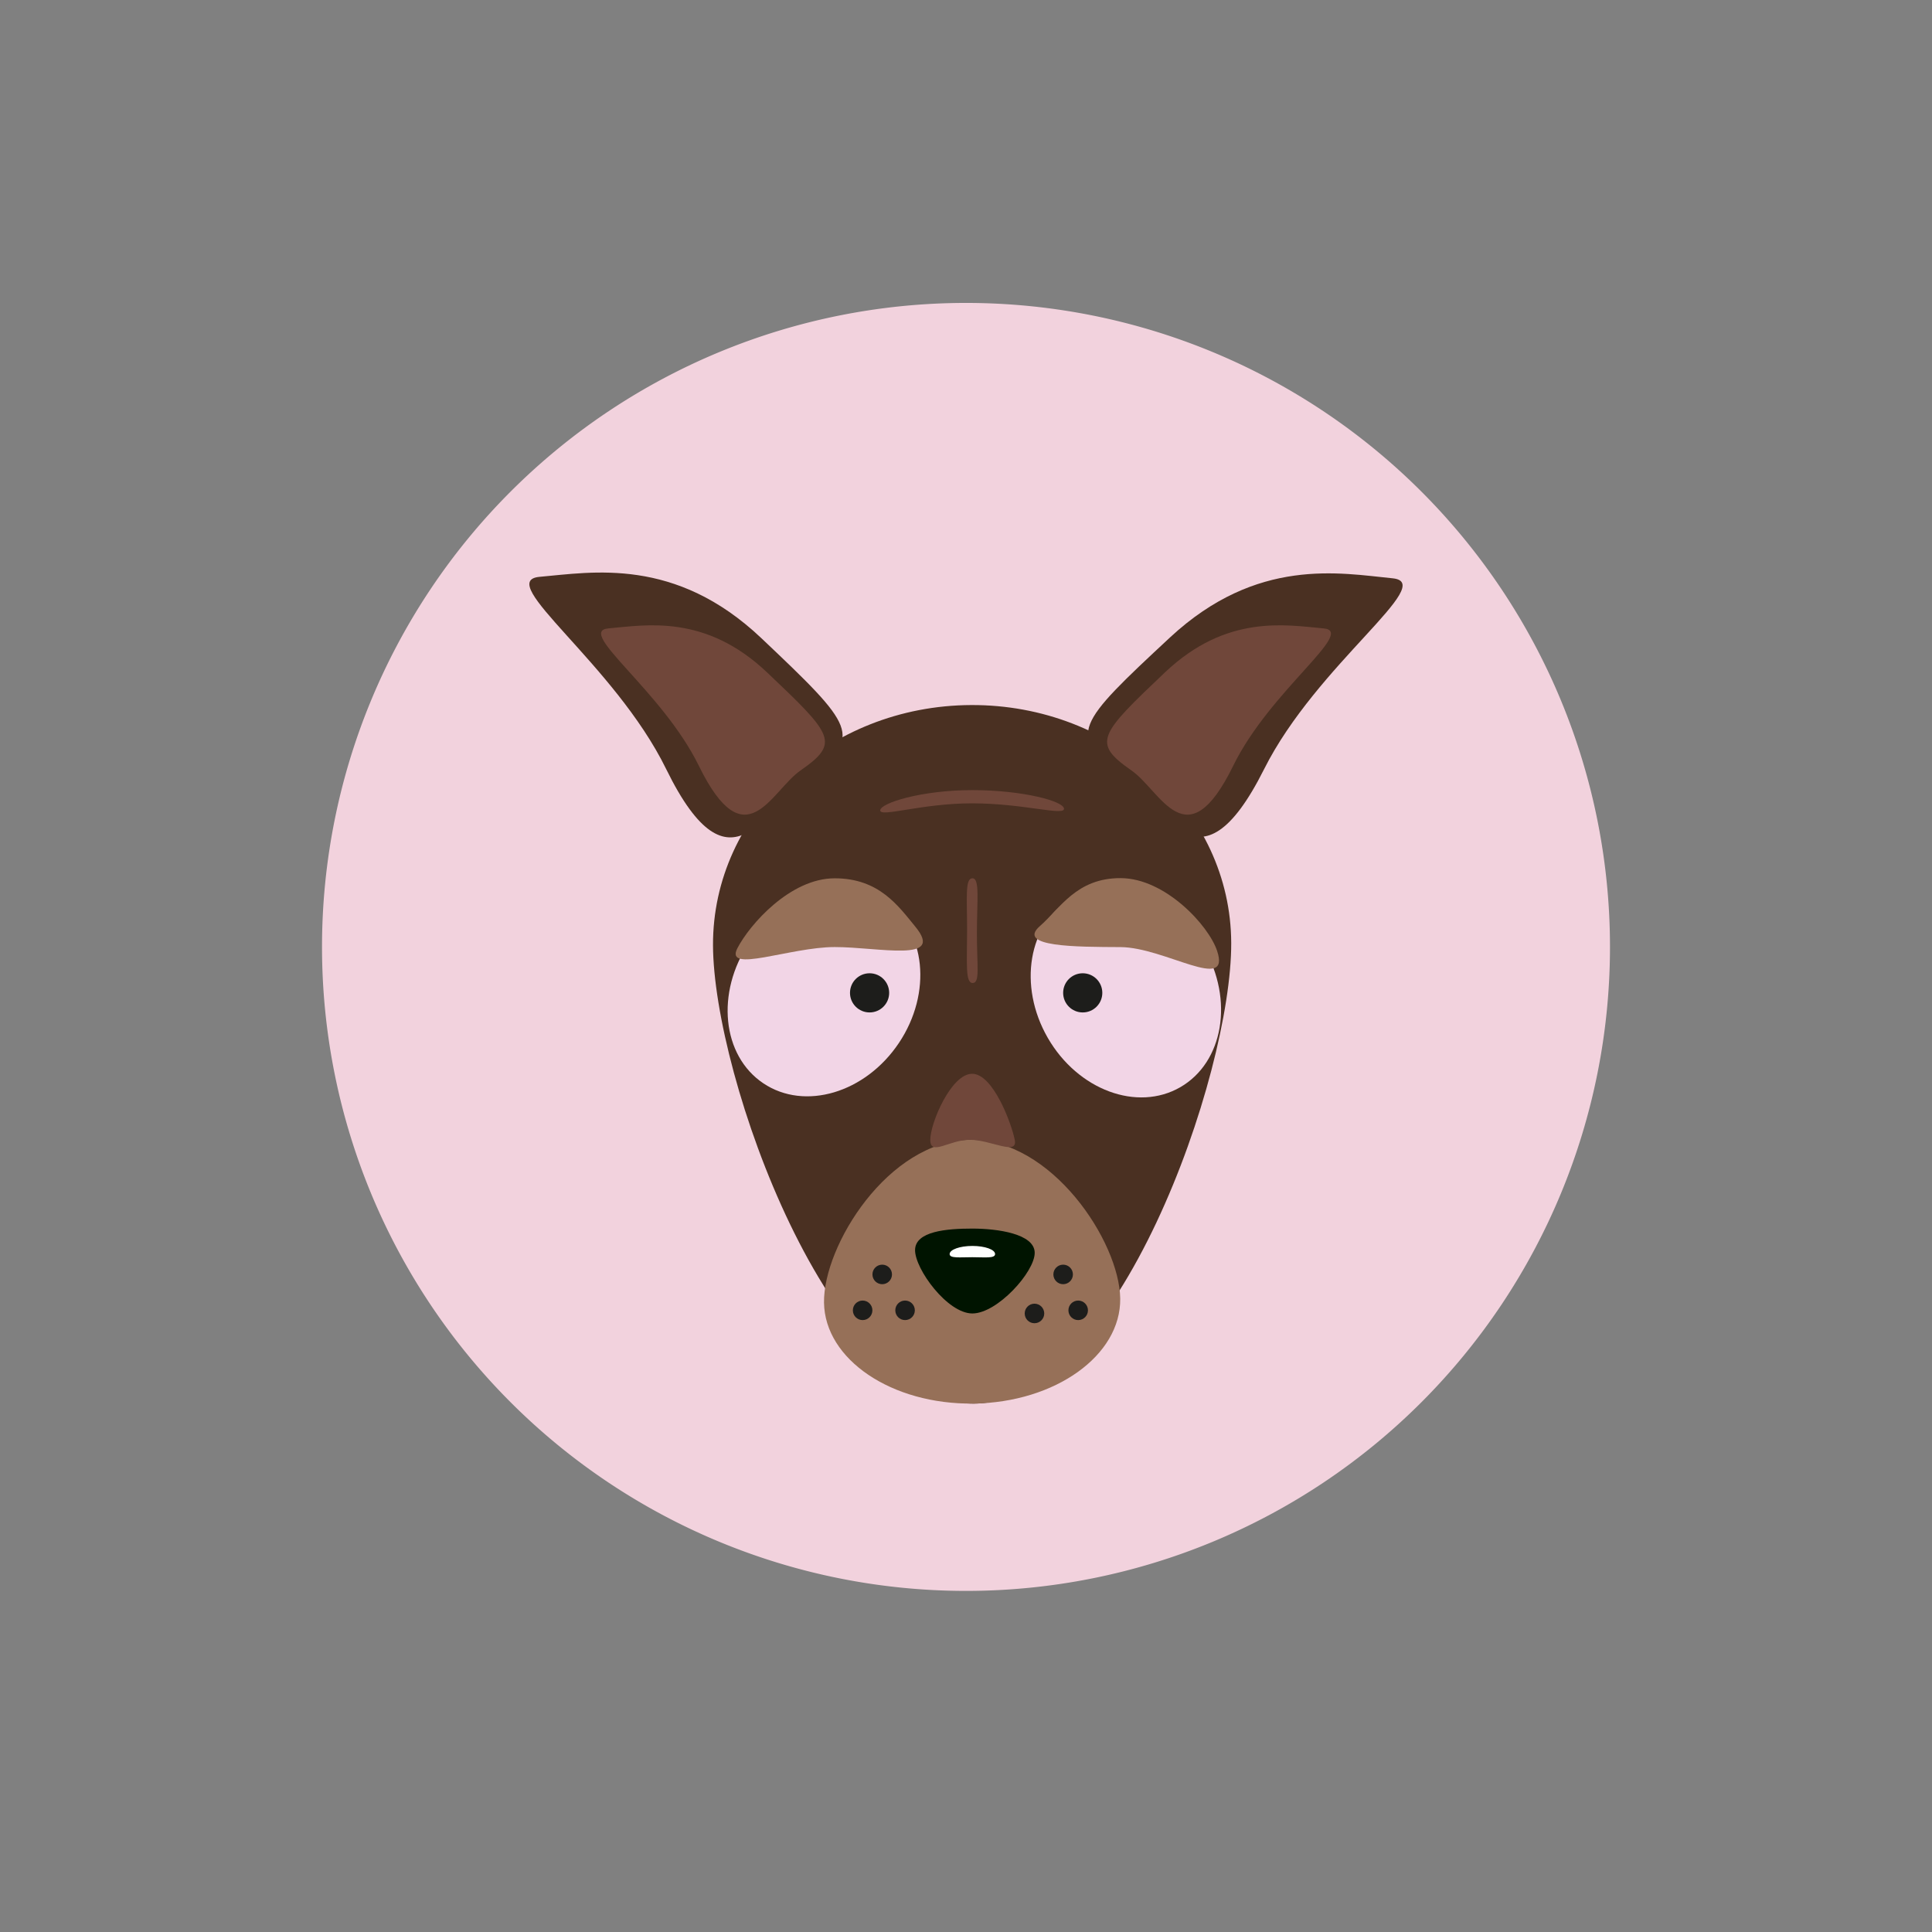 <svg id="Layer_1" data-name="Layer 1" xmlns="http://www.w3.org/2000/svg" xmlns:xlink="http://www.w3.org/1999/xlink" width="150mm" height="150mm" viewBox="0 0 425.2 425.2"><rect x="0" y="0" width="425.2" height="425.2" fill="#808080" stroke="none"/><defs><style>.cls-1{fill:none;}.cls-2{clip-path:url(#clip-path);}.cls-3{fill:#f2d2dd;}.cls-4{fill:#4a3022;}.cls-5{fill:#f2d5e6;}.cls-6{fill:#967058;}.cls-7{fill:#1d1d1b;}.cls-8{fill:#001400;}.cls-9{fill:#fff;}.cls-10{fill:#70473a;}</style><clipPath id="clip-path"><rect class="cls-1" x="70.87" y="66.67" width="283.46" height="283.46"/></clipPath></defs><g id="Artwork_1" data-name="Artwork 1"><g class="cls-2"><g class="cls-2"><path class="cls-3" d="M212.6,66.67A141.73,141.73,0,1,1,70.87,208.4,141.74,141.74,0,0,1,212.6,66.67"/></g></g></g><path class="cls-4" d="M213.74,155.17c31.49-.13,57.12,23.32,57.23,52.35s-25.14,101.27-56.63,101.39S157,237,156.92,208,182.25,155.29,213.74,155.17Z"/><ellipse class="cls-5" cx="247.79" cy="218.51" rx="19.84" ry="23.97" transform="translate(-76.06 153.17) rotate(-30)"/><ellipse class="cls-5" cx="181.35" cy="218.51" rx="23.97" ry="19.84" transform="translate(-101.12 247.65) rotate(-56.2)"/><path class="cls-6" d="M214.26,308.9c-18,.25-32.74-9.7-32.91-22.22s14.1-35.58,32.1-35.83,32.92,22.4,33.09,34.93S232.26,308.65,214.26,308.9Z"/><path class="cls-6" d="M162.29,208.68c2.7-5.21,11.62-15.38,21.41-15.38s14,6.09,17.72,10.61c6.67,8.09-7.93,4.52-17.72,4.52S159.35,214.35,162.29,208.68Z"/><path class="cls-6" d="M228.89,203.79c4.42-3.84,8-10.57,17.77-10.53s19.34,10.39,21.2,16c3.11,9.3-11.49-.77-21.27-.82S223.57,208.42,228.89,203.79Z"/><circle class="cls-7" cx="191.38" cy="218.51" r="4.31"/><circle class="cls-7" cx="238.29" cy="218.51" r="4.31"/><path class="cls-8" d="M214,270.39c5.49,0,13.72,1.13,13.72,5.34s-8.23,13.34-13.72,13.34-12.61-9.73-12.61-13.93S208.45,270.39,214,270.39Z"/><path class="cls-9" d="M219,276c0,1-2.26.69-5,.69s-5,.29-5-.69,2.25-1.79,5-1.79S219,275,219,276Z"/><circle class="cls-7" cx="194.16" cy="280.48" r="2.15"/><circle class="cls-7" cx="189.85" cy="288.38" r="2.15"/><circle class="cls-7" cx="199.19" cy="288.38" r="2.15"/><circle class="cls-7" cx="233.98" cy="280.48" r="2.15"/><circle class="cls-7" cx="227.67" cy="289.07" r="2.15"/><circle class="cls-7" cx="237.29" cy="288.38" r="2.15"/><path class="cls-4" d="M177.88,170.73c-9.06,6.31-16.89,27.89-31.27-1.48-11.36-23.2-38-41.41-27.84-42.3,11.5-1,29.82-4.48,48.8,13.51C188,159.81,190.16,162.18,177.88,170.73Z"/><path class="cls-4" d="M246.92,170.45c9,6.4,16.63,28.05,31.29-1.18,11.57-23.09,38.35-41.05,28.24-42-11.49-1.13-29.78-4.76-48.93,13C236.91,159.44,234.72,161.79,246.92,170.45Z"/><path class="cls-10" d="M176.15,169.59c-6.47,4.51-12.07,19.94-22.35-1.06-8.12-16.58-27.14-29.59-19.9-30.23,8.22-.73,21.31-3.2,34.88,9.65C183.38,161.79,184.93,163.48,176.15,169.59Z"/><path class="cls-10" d="M249.05,169.59c6.48,4.51,12.08,19.94,22.36-1.06,8.11-16.58,27.13-29.59,19.9-30.23-8.22-.73-21.32-3.2-34.89,9.65C241.83,161.79,240.28,163.48,249.05,169.59Z"/><path class="cls-10" d="M213.45,250.85c-4.6,0-8.71,3.7-8.71,0s4.6-14.53,9.21-14.53,8.65,10.91,9.38,14.53S218.06,250.85,213.45,250.85Z"/><path class="cls-10" d="M215,205.45c0,7.28.72,10.89-.94,10.89s-1.22-4.38-1.22-11.66-.48-11.38,1.18-11.38S215,198.18,215,205.45Z"/><path class="cls-10" d="M234.17,178c0,1.61-9.06-1.2-20.22-1.2s-20.23,3.15-20.23,1.55,9.06-4.46,20.23-4.46S234.17,176.34,234.17,178Z"/></svg>